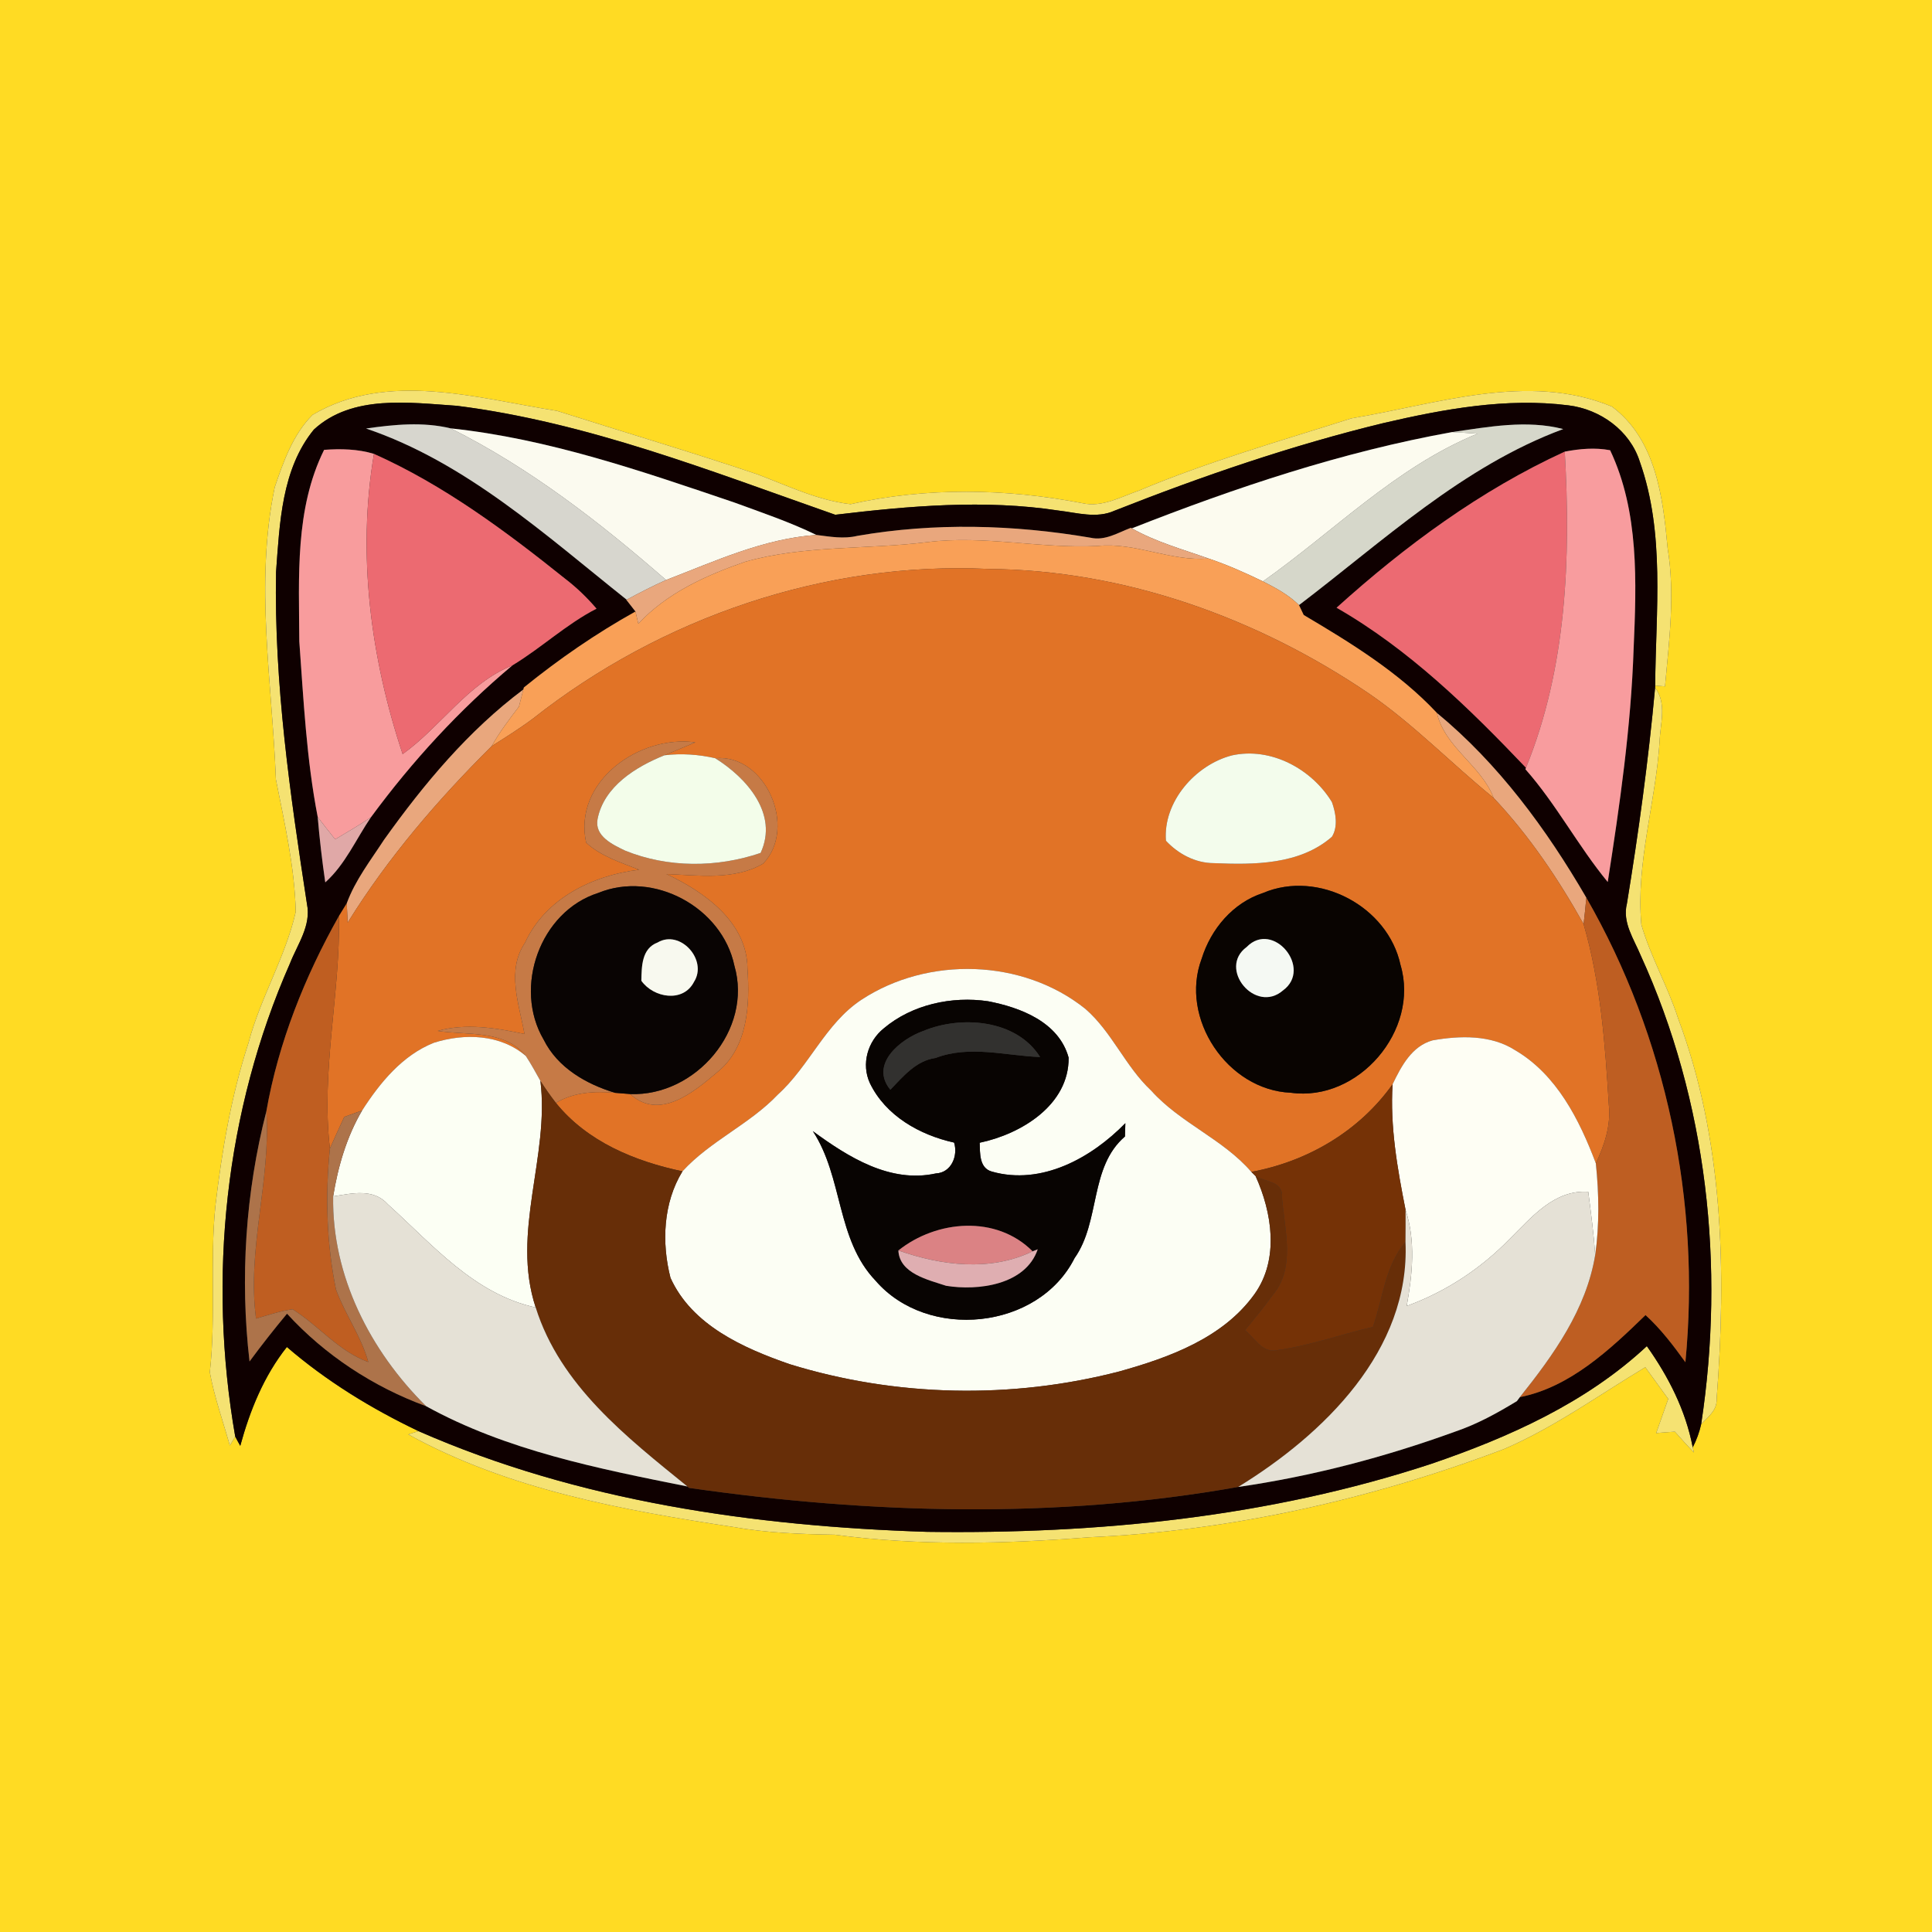 <?xml version="1.0" encoding="UTF-8" ?>
<!DOCTYPE svg PUBLIC "-//W3C//DTD SVG 1.1//EN" "http://www.w3.org/Graphics/SVG/1.1/DTD/svg11.dtd">
<svg width="250pt" height="250pt" viewBox="0 0 250 250" version="1.1" xmlns="http://www.w3.org/2000/svg">
<rect x="0" y="0" width="250" height="250" fill="#333333" stroke="none"/>
<g id="#ffdb23ff">
<path fill="#ffdb23" opacity="1.00" d=" M 0.00 0.00 L 250.00 0.00 L 250.00 250.00 L 0.00 250.00 L 0.00 0.00 M 40.45 53.68 C 37.93 56.18 36.67 59.74 35.55 63.05 C 32.94 75.54 35.22 88.28 35.70 100.85 C 36.82 106.51 38.13 112.19 38.27 117.99 C 36.93 123.87 33.70 129.10 32.16 134.93 C 29.92 141.79 28.71 148.92 27.87 156.07 C 27.15 163.23 27.96 170.43 27.15 177.57 C 27.74 180.80 28.86 183.90 29.74 187.05 L 30.44 185.90 C 30.60 186.20 30.92 186.80 31.09 187.09 C 32.34 182.51 34.14 178.06 37.12 174.30 C 42.25 178.72 48.06 182.28 54.16 185.19 L 52.83 185.61 C 65.72 192.72 80.49 195.40 94.90 197.59 C 99.23 198.36 103.62 198.52 108.00 198.59 C 118.92 200.05 130.02 199.78 140.98 198.92 C 159.32 198.10 177.46 194.00 194.61 187.51 C 201.11 184.72 206.86 180.54 212.90 176.92 C 213.89 178.29 214.88 179.65 215.87 181.02 C 215.35 182.49 214.83 183.96 214.31 185.44 C 215.11 185.37 215.92 185.31 216.73 185.26 C 217.53 186.17 218.35 187.07 219.19 187.96 L 219.04 187.29 C 219.53 186.34 219.90 185.33 220.13 184.29 C 221.01 183.37 222.21 182.47 222.13 181.04 C 223.40 164.51 223.02 147.46 217.14 131.76 C 215.81 127.62 213.59 123.82 212.39 119.65 C 211.67 111.66 214.24 103.90 214.75 95.99 C 214.82 93.66 215.73 91.05 214.17 88.98 L 214.18 88.72 L 215.45 88.82 C 215.99 82.88 216.77 76.89 215.79 70.94 C 215.19 64.37 214.28 56.85 208.58 52.61 C 197.69 48.10 185.91 52.31 174.90 54.13 C 165.68 57.06 156.33 59.72 147.39 63.48 C 145.03 64.29 142.63 65.69 140.05 65.11 C 130.17 63.20 119.89 63.03 110.06 65.24 C 105.81 64.75 101.92 62.85 97.96 61.36 C 89.38 58.47 80.70 55.91 72.09 53.17 C 61.75 51.54 50.16 47.95 40.45 53.68 Z" />
</g>
<g id="#f5e272ff">
<path fill="#f5e272" opacity="1.00" d=" M 40.45 53.68 C 50.16 47.95 61.75 51.54 72.09 53.17 C 80.70 55.91 89.38 58.47 97.96 61.36 C 101.92 62.85 105.81 64.75 110.06 65.24 C 119.89 63.03 130.17 63.20 140.05 65.11 C 142.63 65.69 145.03 64.29 147.39 63.48 C 156.33 59.72 165.68 57.06 174.90 54.13 C 185.91 52.31 197.69 48.10 208.58 52.61 C 214.28 56.85 215.19 64.37 215.79 70.94 C 216.77 76.89 215.99 82.88 215.45 88.82 L 214.18 88.72 C 214.25 79.06 215.48 69.03 212.19 59.74 C 210.91 55.70 207.06 52.95 202.94 52.45 C 194.92 51.44 186.84 52.93 179.04 54.74 C 167.17 57.62 155.59 61.60 144.23 66.08 C 141.91 67.13 139.39 66.35 137.00 66.07 C 127.39 64.60 117.65 65.47 108.08 66.61 C 92.08 61.01 76.07 54.65 59.12 52.51 C 52.96 52.10 45.57 51.02 40.61 55.59 C 36.43 60.71 36.19 67.73 35.72 74.03 C 35.46 88.44 37.54 102.76 39.72 116.97 C 40.30 119.76 38.49 122.19 37.52 124.67 C 29.10 143.76 26.86 165.38 30.44 185.90 L 29.74 187.05 C 28.86 183.90 27.74 180.80 27.15 177.57 C 27.96 170.43 27.15 163.23 27.87 156.07 C 28.71 148.92 29.92 141.79 32.16 134.93 C 33.70 129.10 36.93 123.87 38.27 117.99 C 38.13 112.19 36.82 106.51 35.70 100.85 C 35.22 88.28 32.94 75.54 35.55 63.05 C 36.67 59.74 37.93 56.18 40.45 53.68 Z" />
<path fill="#f5e272" opacity="1.00" d=" M 210.52 116.94 C 212.04 107.67 213.31 98.35 214.17 88.98 C 215.73 91.05 214.82 93.66 214.75 95.99 C 214.24 103.90 211.67 111.66 212.39 119.65 C 213.59 123.82 215.81 127.62 217.14 131.76 C 223.02 147.46 223.40 164.51 222.13 181.04 C 222.21 182.47 221.01 183.37 220.13 184.29 C 223.24 163.88 220.92 142.49 212.31 123.64 C 211.42 121.50 209.91 119.37 210.52 116.94 Z" />
<path fill="#f5e272" opacity="1.00" d=" M 185.20 189.42 C 195.25 185.99 205.24 181.52 213.10 174.19 C 215.90 178.13 218.13 182.51 219.04 187.29 L 219.19 187.96 C 218.35 187.07 217.53 186.17 216.73 185.26 C 215.92 185.31 215.11 185.37 214.31 185.44 C 214.83 183.96 215.35 182.49 215.87 181.02 C 214.88 179.65 213.89 178.29 212.90 176.92 C 206.86 180.54 201.11 184.72 194.61 187.51 C 177.46 194.00 159.32 198.10 140.98 198.92 C 130.02 199.78 118.92 200.05 108.00 198.59 C 103.62 198.52 99.23 198.36 94.90 197.59 C 80.49 195.40 65.72 192.72 52.83 185.61 L 54.16 185.19 C 74.84 194.27 97.56 197.50 119.97 198.22 C 141.97 198.52 164.22 196.33 185.20 189.42 Z" />
</g>
<g id="#0f0000ff">
<path fill="#0f0000" opacity="1.00" d=" M 40.61 55.59 C 45.57 51.02 52.96 52.10 59.12 52.51 C 76.07 54.65 92.08 61.01 108.08 66.61 C 117.65 65.47 127.39 64.60 137.00 66.07 C 139.39 66.35 141.91 67.13 144.23 66.08 C 155.59 61.60 167.17 57.62 179.04 54.74 C 186.84 52.93 194.92 51.44 202.94 52.45 C 207.06 52.95 210.91 55.70 212.19 59.74 C 215.48 69.03 214.25 79.06 214.18 88.72 L 214.17 88.98 C 213.31 98.35 212.04 107.67 210.52 116.94 C 209.91 119.37 211.42 121.50 212.31 123.64 C 220.92 142.49 223.24 163.88 220.13 184.29 C 219.90 185.33 219.53 186.34 219.04 187.29 C 218.13 182.51 215.90 178.13 213.10 174.19 C 205.24 181.52 195.25 185.99 185.20 189.42 C 164.22 196.33 141.97 198.52 119.97 198.22 C 97.56 197.50 74.84 194.27 54.16 185.19 C 48.06 182.28 42.25 178.72 37.12 174.30 C 34.14 178.06 32.34 182.51 31.09 187.09 C 30.92 186.80 30.60 186.20 30.44 185.90 C 26.86 165.38 29.10 143.76 37.52 124.67 C 38.49 122.19 40.30 119.76 39.72 116.97 C 37.54 102.76 35.46 88.44 35.72 74.03 C 36.19 67.73 36.43 60.71 40.61 55.59 M 47.37 55.45 C 60.28 59.82 70.60 69.25 81.09 77.60 L 81.05 77.62 C 81.34 78.00 81.93 78.75 82.23 79.13 C 77.13 81.97 72.32 85.29 67.79 88.96 L 67.72 89.22 C 60.60 94.55 54.85 101.45 49.70 108.66 C 47.97 111.32 45.97 113.88 44.87 116.89 C 44.62 117.30 44.11 118.12 43.86 118.53 C 39.44 126.36 36.02 134.94 34.47 143.79 C 31.77 154.29 31.04 165.40 32.29 176.17 C 33.85 174.06 35.46 172.00 37.14 169.99 C 42.04 175.35 48.34 179.48 55.14 181.96 C 65.50 187.68 77.42 190.04 88.95 192.35 L 89.15 192.53 C 112.67 195.91 136.75 196.58 160.22 192.41 C 169.79 191.03 179.21 188.55 188.30 185.25 C 191.13 184.29 193.75 182.85 196.29 181.30 C 196.38 181.18 196.57 180.92 196.67 180.79 C 203.15 179.51 208.32 174.65 212.93 170.17 C 214.91 171.97 216.53 174.11 218.09 176.27 C 220.09 155.56 215.65 134.22 205.27 116.16 C 200.12 107.29 193.89 98.81 185.93 92.25 C 181.06 87.04 174.82 83.20 168.70 79.58 C 168.55 79.26 168.24 78.62 168.09 78.30 C 178.97 70.03 189.26 60.34 202.28 55.52 C 197.56 54.30 192.64 55.23 187.91 55.91 C 173.69 58.47 159.89 63.08 146.46 68.37 L 146.33 68.30 C 144.65 68.94 142.97 70.01 141.11 69.58 C 131.15 67.88 120.91 67.61 110.94 69.34 C 109.17 69.77 107.39 69.44 105.63 69.22 C 102.21 67.55 98.60 66.34 95.04 65.03 C 83.06 60.97 70.96 56.77 58.32 55.43 C 54.73 54.56 50.99 54.93 47.37 55.45 M 41.94 58.21 C 38.14 65.87 38.69 74.69 38.73 83.00 C 39.28 90.59 39.66 98.25 41.11 105.71 C 41.35 108.54 41.68 111.37 42.09 114.18 C 44.68 111.86 46.07 108.58 48.00 105.75 C 53.33 98.51 59.42 91.87 66.32 86.09 C 70.06 83.83 73.28 80.77 77.19 78.76 C 75.97 77.33 74.61 76.02 73.12 74.88 C 65.43 68.72 57.43 62.77 48.39 58.73 C 46.30 58.10 44.11 58.05 41.94 58.21 M 172.95 78.64 C 182.31 84.01 190.07 91.59 197.46 99.35 L 197.39 99.54 C 201.39 104.07 204.21 109.49 208.04 114.13 C 209.60 104.13 211.05 94.08 211.39 83.95 C 211.76 75.36 212.12 66.22 208.35 58.26 C 206.40 57.89 204.42 58.07 202.48 58.44 C 191.60 63.43 181.81 70.64 172.95 78.64 Z" />
</g>
<g id="#d7d6ceff">
<path fill="#d7d6ce" opacity="1.00" d=" M 47.37 55.45 C 50.99 54.93 54.73 54.56 58.32 55.43 C 68.55 60.54 77.61 67.58 86.19 75.05 C 84.45 75.83 82.76 76.70 81.09 77.60 C 70.60 69.25 60.28 59.82 47.37 55.45 Z" />
</g>
<g id="#d6d7caff">
<path fill="#d6d7ca" opacity="1.00" d=" M 187.91 55.91 C 192.64 55.23 197.56 54.30 202.28 55.52 C 189.26 60.34 178.97 70.03 168.09 78.30 C 166.75 76.97 165.08 76.08 163.42 75.23 C 172.59 68.77 180.62 60.44 191.18 56.12 C 190.09 56.04 189.00 55.97 187.91 55.91 Z" />
</g>
<g id="#fbfaefff">
<path fill="#fbfaef" opacity="1.00" d=" M 58.32 55.43 C 70.96 56.77 83.06 60.97 95.04 65.03 C 98.60 66.34 102.21 67.55 105.63 69.22 C 98.79 69.70 92.49 72.63 86.19 75.05 C 77.61 67.58 68.55 60.54 58.32 55.43 Z" />
</g>
<g id="#fcfbefff">
<path fill="#fcfbef" opacity="1.00" d=" M 146.46 68.37 C 159.89 63.08 173.69 58.47 187.91 55.91 C 189.00 55.97 190.09 56.04 191.18 56.12 C 180.62 60.44 172.59 68.77 163.42 75.23 C 161.13 74.12 158.80 73.08 156.38 72.27 C 153.03 71.08 149.57 70.13 146.46 68.37 Z" />
</g>
<g id="#f89c9dff">
<path fill="#f89c9d" opacity="1.00" d=" M 41.94 58.21 C 44.11 58.05 46.30 58.10 48.39 58.73 C 46.19 71.71 47.97 85.16 52.10 97.58 C 57.08 94.01 60.48 88.46 66.32 86.09 C 59.42 91.87 53.33 98.51 48.00 105.75 C 46.50 106.77 44.93 107.69 43.37 108.61 C 42.61 107.65 41.84 106.70 41.11 105.71 C 39.66 98.25 39.28 90.59 38.73 83.00 C 38.69 74.69 38.14 65.87 41.94 58.21 Z" />
</g>
<g id="#ec6a72ff">
<path fill="#ec6a72" opacity="1.00" d=" M 172.95 78.64 C 181.81 70.64 191.60 63.43 202.48 58.44 C 203.27 72.20 202.73 86.43 197.46 99.35 C 190.07 91.59 182.31 84.01 172.95 78.64 Z" />
</g>
<g id="#f89c9eff">
<path fill="#f89c9e" opacity="1.00" d=" M 202.48 58.44 C 204.42 58.07 206.40 57.89 208.35 58.26 C 212.12 66.22 211.76 75.36 211.39 83.95 C 211.05 94.08 209.60 104.13 208.04 114.13 C 204.21 109.49 201.39 104.07 197.39 99.54 L 197.46 99.35 C 202.73 86.43 203.27 72.20 202.48 58.44 Z" />
</g>
<g id="#ec6a71ff">
<path fill="#ec6a71" opacity="1.00" d=" M 48.39 58.73 C 57.43 62.77 65.43 68.72 73.12 74.88 C 74.61 76.02 75.97 77.33 77.19 78.76 C 73.28 80.77 70.06 83.83 66.32 86.09 C 60.48 88.46 57.08 94.01 52.10 97.58 C 47.97 85.16 46.19 71.71 48.39 58.73 Z" />
</g>
<g id="#e9a77dff">
<path fill="#e9a77d" opacity="1.00" d=" M 110.94 69.34 C 120.91 67.61 131.15 67.88 141.11 69.58 C 142.97 70.01 144.65 68.94 146.33 68.30 L 146.46 68.37 C 149.57 70.13 153.03 71.08 156.38 72.27 C 151.46 72.68 146.91 70.13 142.00 70.65 C 134.65 71.02 127.34 69.23 120.00 70.15 C 112.15 71.13 104.08 70.52 96.40 72.70 C 91.36 74.45 86.30 76.73 82.60 80.71 C 82.51 80.32 82.32 79.53 82.23 79.13 C 81.93 78.75 81.34 78.00 81.05 77.62 L 81.09 77.60 C 82.76 76.70 84.45 75.83 86.19 75.05 C 92.49 72.63 98.79 69.70 105.63 69.22 C 107.39 69.44 109.17 69.77 110.94 69.34 Z" />
<path fill="#e9a77d" opacity="1.00" d=" M 49.70 108.66 C 54.85 101.45 60.60 94.55 67.72 89.22 C 67.58 89.77 67.29 90.88 67.15 91.44 C 65.89 93.08 64.64 94.74 63.62 96.55 C 56.64 103.49 50.19 110.99 44.99 119.38 C 44.96 118.76 44.90 117.51 44.87 116.89 C 45.97 113.88 47.97 111.32 49.70 108.66 Z" />
<path fill="#e9a77d" opacity="1.00" d=" M 185.93 92.25 C 193.89 98.81 200.12 107.29 205.27 116.16 C 205.17 117.30 205.05 118.44 204.92 119.58 C 201.65 113.73 197.88 108.13 193.28 103.25 C 191.64 98.99 187.00 96.79 185.93 92.25 Z" />
</g>
<g id="#f9a057ff">
<path fill="#f9a057" opacity="1.00" d=" M 96.40 72.70 C 104.08 70.52 112.15 71.13 120.00 70.15 C 127.34 69.23 134.65 71.02 142.00 70.65 C 146.91 70.13 151.46 72.68 156.38 72.27 C 158.80 73.08 161.13 74.12 163.42 75.23 C 165.08 76.08 166.75 76.97 168.09 78.30 C 168.24 78.62 168.55 79.26 168.70 79.58 C 174.82 83.20 181.06 87.04 185.93 92.25 C 187.00 96.79 191.64 98.99 193.28 103.25 C 187.84 98.84 182.97 93.75 177.18 89.77 C 162.71 79.94 145.49 73.76 127.90 73.62 C 106.78 72.62 85.56 79.90 69.01 92.95 C 67.28 94.25 65.45 95.39 63.62 96.55 C 64.64 94.74 65.89 93.08 67.15 91.44 C 67.29 90.88 67.58 89.77 67.72 89.22 L 67.79 88.96 C 72.32 85.29 77.13 81.97 82.23 79.13 C 82.32 79.53 82.51 80.32 82.60 80.71 C 86.30 76.73 91.36 74.45 96.40 72.70 Z" />
</g>
<g id="#e17326ff">
<path fill="#e17326" opacity="1.00" d=" M 69.01 92.95 C 85.56 79.90 106.78 72.62 127.90 73.62 C 145.49 73.76 162.71 79.94 177.18 89.77 C 182.97 93.75 187.84 98.84 193.28 103.25 C 197.88 108.13 201.65 113.73 204.92 119.58 C 207.12 127.17 207.71 135.11 208.18 142.97 C 208.47 145.62 207.62 148.17 206.50 150.53 C 204.38 144.90 201.43 139.04 196.05 135.89 C 192.91 133.88 188.91 134.00 185.38 134.62 C 182.68 135.36 181.32 137.98 180.20 140.30 C 175.89 146.37 169.19 150.30 161.92 151.64 C 158.23 147.37 152.72 145.32 148.96 141.12 C 145.62 138.00 143.90 133.55 140.45 130.55 C 132.35 124.05 120.08 123.70 111.45 129.38 C 106.80 132.46 104.73 137.95 100.66 141.63 C 96.99 145.50 91.91 147.63 88.31 151.57 C 82.15 150.27 75.99 147.74 71.93 142.71 C 74.25 141.32 76.96 141.17 79.58 141.41 C 80.07 141.45 81.06 141.53 81.55 141.57 C 85.34 145.03 89.75 141.34 92.80 138.75 C 96.77 135.58 97.05 130.00 96.72 125.34 C 96.69 119.33 91.14 115.40 86.23 113.10 C 90.38 113.26 94.99 113.94 98.75 111.75 C 103.22 107.10 99.05 97.53 92.54 98.11 C 90.40 97.62 88.18 97.47 85.99 97.73 C 87.32 97.17 88.65 96.62 89.98 96.06 C 82.73 95.06 74.13 101.14 75.85 109.04 C 77.77 110.81 80.32 111.60 82.71 112.54 C 76.69 113.27 70.57 116.25 67.94 121.99 C 65.50 125.62 67.18 129.92 67.87 133.80 C 64.17 133.02 60.35 132.37 56.63 133.40 C 60.51 134.00 65.26 133.20 68.04 136.64 C 64.77 133.82 60.10 133.68 56.15 134.93 C 52.07 136.55 49.17 140.10 46.86 143.69 C 46.28 143.90 45.13 144.32 44.55 144.53 C 43.92 145.89 43.29 147.24 42.69 148.62 C 41.51 138.55 44.05 128.58 43.86 118.53 C 44.11 118.12 44.62 117.30 44.87 116.89 C 44.90 117.51 44.96 118.76 44.99 119.38 C 50.19 110.99 56.64 103.49 63.62 96.55 C 65.45 95.39 67.28 94.25 69.01 92.95 M 159.40 97.75 C 154.66 98.98 150.48 103.78 150.87 108.79 C 152.45 110.49 154.67 111.68 157.04 111.69 C 162.25 111.91 168.18 111.92 172.35 108.28 C 173.17 106.96 172.85 105.18 172.35 103.79 C 169.74 99.50 164.45 96.63 159.40 97.75 M 163.44 115.55 C 159.53 116.83 156.69 120.21 155.49 124.07 C 152.60 131.75 158.81 141.06 167.03 141.40 C 175.77 142.62 183.73 133.32 181.23 124.88 C 179.61 117.28 170.60 112.51 163.44 115.55 Z" />
</g>
<g id="#c67a46ff">
<path fill="#c67a46" opacity="1.00" d=" M 75.85 109.04 C 74.13 101.14 82.73 95.06 89.98 96.06 C 88.65 96.62 87.32 97.17 85.99 97.73 C 82.27 99.22 78.13 101.78 77.32 106.01 C 76.92 108.20 79.27 109.29 80.89 110.07 C 86.43 112.32 92.78 112.29 98.42 110.37 C 100.78 105.30 96.58 100.63 92.54 98.11 C 99.05 97.53 103.22 107.10 98.75 111.75 C 94.99 113.94 90.38 113.26 86.23 113.10 C 91.14 115.40 96.69 119.33 96.72 125.34 C 97.05 130.00 96.77 135.58 92.80 138.75 C 89.75 141.34 85.34 145.03 81.55 141.57 C 90.01 141.89 97.43 133.24 95.03 124.96 C 93.45 117.41 84.57 112.60 77.40 115.55 C 69.87 117.95 66.39 127.79 70.35 134.53 C 72.16 138.17 75.83 140.27 79.58 141.41 C 76.96 141.17 74.25 141.32 71.93 142.71 C 71.22 141.80 70.55 140.84 69.93 139.87 C 69.32 138.78 68.73 137.68 68.04 136.64 C 65.26 133.20 60.51 134.00 56.63 133.40 C 60.35 132.37 64.17 133.02 67.87 133.80 C 67.18 129.92 65.50 125.62 67.94 121.99 C 70.57 116.25 76.69 113.27 82.71 112.54 C 80.32 111.60 77.77 110.81 75.85 109.04 Z" />
</g>
<g id="#f3fcecff">
<path fill="#f3fcec" opacity="1.00" d=" M 159.40 97.75 C 164.45 96.63 169.74 99.50 172.35 103.79 C 172.85 105.18 173.17 106.96 172.35 108.28 C 168.18 111.92 162.25 111.91 157.04 111.69 C 154.67 111.68 152.45 110.49 150.87 108.79 C 150.48 103.78 154.66 98.98 159.40 97.75 Z" />
</g>
<g id="#f3fdeaff">
<path fill="#f3fdea" opacity="1.00" d=" M 77.32 106.01 C 78.13 101.78 82.27 99.22 85.99 97.73 C 88.18 97.47 90.40 97.62 92.54 98.11 C 96.58 100.63 100.78 105.30 98.42 110.37 C 92.78 112.29 86.43 112.32 80.89 110.07 C 79.27 109.29 76.92 108.20 77.32 106.01 Z" />
</g>
<g id="#e0a8a7ff">
<path fill="#e0a8a7" opacity="1.00" d=" M 41.11 105.71 C 41.84 106.70 42.61 107.65 43.37 108.61 C 44.93 107.69 46.50 106.77 48.00 105.75 C 46.07 108.58 44.68 111.86 42.09 114.18 C 41.68 111.37 41.35 108.54 41.11 105.71 Z" />
</g>
<g id="#090403ff">
<path fill="#090403" opacity="1.00" d=" M 77.40 115.55 C 84.57 112.60 93.45 117.41 95.03 124.96 C 97.43 133.24 90.01 141.89 81.55 141.57 C 81.06 141.53 80.07 141.45 79.58 141.41 C 75.83 140.27 72.16 138.17 70.35 134.53 C 66.39 127.79 69.87 117.95 77.40 115.55 M 82.99 126.91 C 84.57 129.14 88.41 129.78 89.80 127.06 C 91.62 124.23 88.02 120.22 85.09 121.96 C 83.02 122.74 83.03 125.07 82.99 126.91 Z" />
</g>
<g id="#090401ff">
<path fill="#090401" opacity="1.00" d=" M 163.44 115.55 C 170.60 112.51 179.61 117.28 181.23 124.88 C 183.73 133.32 175.77 142.62 167.03 141.40 C 158.81 141.06 152.60 131.75 155.49 124.07 C 156.69 120.21 159.53 116.83 163.44 115.55 M 161.32 122.54 C 157.53 125.32 162.45 131.26 166.02 128.16 C 169.90 125.32 164.74 119.03 161.32 122.54 Z" />
</g>
<g id="#be5e22ff">
<path fill="#be5e22" opacity="1.00" d=" M 205.27 116.16 C 215.65 134.22 220.09 155.56 218.09 176.27 C 216.53 174.11 214.91 171.97 212.93 170.17 C 208.32 174.65 203.15 179.51 196.67 180.79 C 201.02 175.34 205.26 169.44 206.42 162.39 C 206.97 158.46 206.91 154.47 206.50 150.53 C 207.62 148.17 208.47 145.62 208.18 142.97 C 207.71 135.11 207.12 127.17 204.92 119.58 C 205.05 118.44 205.17 117.30 205.27 116.16 Z" />
</g>
<g id="#bf5e21ff">
<path fill="#bf5e21" opacity="1.00" d=" M 34.47 143.79 C 36.02 134.94 39.44 126.36 43.86 118.53 C 44.05 128.58 41.51 138.55 42.69 148.62 C 42.08 154.69 42.25 160.88 43.48 166.87 C 44.65 170.09 46.75 172.91 47.66 176.25 C 43.81 174.85 41.24 171.53 37.86 169.42 C 36.24 169.64 34.69 170.18 33.13 170.63 C 31.94 161.61 35.06 152.79 34.47 143.79 Z" />
</g>
<g id="#f8f9efff">
<path fill="#f8f9ef" opacity="1.00" d=" M 82.99 126.91 C 83.03 125.07 83.02 122.74 85.09 121.96 C 88.02 120.22 91.62 124.23 89.80 127.06 C 88.41 129.78 84.57 129.14 82.99 126.91 Z" />
</g>
<g id="#f5f9f3ff">
<path fill="#f5f9f3" opacity="1.00" d=" M 161.32 122.54 C 164.74 119.03 169.90 125.32 166.02 128.16 C 162.45 131.26 157.53 125.32 161.32 122.54 Z" />
</g>
<g id="#fcfef4ff">
<path fill="#fcfef4" opacity="1.00" d=" M 111.45 129.38 C 120.08 123.70 132.35 124.05 140.45 130.55 C 143.90 133.55 145.62 138.00 148.96 141.12 C 152.72 145.32 158.23 147.37 161.92 151.64 C 162.05 151.77 162.33 152.04 162.47 152.18 C 164.61 156.91 165.55 162.92 162.36 167.42 C 158.29 173.13 151.31 175.66 144.82 177.47 C 130.89 181.08 115.92 180.77 102.17 176.52 C 96.18 174.44 89.53 171.48 86.76 165.35 C 85.60 160.81 85.81 155.65 88.31 151.57 C 91.91 147.63 96.99 145.50 100.66 141.63 C 104.73 137.95 106.80 132.46 111.45 129.38 M 114.36 133.07 C 112.28 134.74 111.42 137.68 112.56 140.15 C 114.59 144.38 119.02 146.87 123.46 147.85 C 123.99 149.56 123.10 151.75 121.11 151.84 C 115.18 153.15 109.74 149.71 105.18 146.37 C 109.11 152.34 108.19 160.38 113.30 165.72 C 120.03 173.52 134.36 172.11 139.05 162.80 C 142.42 158.03 140.94 151.04 145.57 147.06 C 145.58 146.63 145.61 145.77 145.62 145.34 C 141.24 149.83 134.77 153.43 128.34 151.60 C 126.70 151.14 126.82 149.22 126.77 147.87 C 132.13 146.75 138.34 142.99 138.28 136.86 C 137.02 132.26 132.07 130.37 127.85 129.56 C 123.17 128.87 118.02 129.98 114.36 133.07 Z" />
</g>
<g id="#080402ff">
<path fill="#080402" opacity="1.00" d=" M 114.36 133.07 C 118.02 129.98 123.17 128.87 127.85 129.56 C 132.07 130.37 137.02 132.26 138.28 136.86 C 138.34 142.99 132.13 146.75 126.77 147.87 C 126.82 149.22 126.70 151.14 128.34 151.60 C 134.77 153.43 141.24 149.83 145.62 145.34 C 145.61 145.77 145.58 146.63 145.57 147.06 C 140.94 151.04 142.42 158.03 139.05 162.80 C 134.36 172.11 120.03 173.52 113.30 165.72 C 108.19 160.38 109.11 152.34 105.18 146.37 C 109.74 149.71 115.18 153.15 121.11 151.84 C 123.10 151.75 123.99 149.56 123.46 147.85 C 119.02 146.87 114.59 144.38 112.56 140.15 C 111.42 137.68 112.28 134.74 114.36 133.07 M 119.46 133.41 C 116.48 134.48 112.51 137.72 115.21 141.01 C 116.88 139.29 118.53 137.25 121.06 136.90 C 125.47 135.22 130.08 136.60 134.59 136.78 C 131.53 131.91 124.39 131.36 119.46 133.41 M 116.25 161.81 C 116.39 164.80 120.12 165.61 122.43 166.38 C 126.59 167.06 132.72 166.26 134.28 161.66 L 133.62 161.92 C 128.92 157.20 121.20 157.86 116.25 161.81 Z" />
</g>
<g id="#32312fff">
<path fill="#32312f" opacity="1.00" d=" M 119.46 133.41 C 124.39 131.36 131.53 131.91 134.59 136.78 C 130.08 136.60 125.47 135.22 121.06 136.90 C 118.53 137.25 116.88 139.29 115.21 141.01 C 112.51 137.72 116.48 134.48 119.46 133.41 Z" />
</g>
<g id="#fefef4ff">
<path fill="#fefef4" opacity="1.00" d=" M 185.38 134.62 C 188.91 134.00 192.91 133.88 196.05 135.89 C 201.43 139.04 204.38 144.90 206.50 150.53 C 206.91 154.47 206.97 158.46 206.42 162.39 C 206.23 159.66 205.87 156.94 205.52 154.22 C 201.08 153.93 198.18 157.54 195.33 160.34 C 191.60 164.18 187.06 167.16 182.03 168.99 C 182.77 164.87 183.21 160.61 181.88 156.56 C 180.82 151.21 179.86 145.78 180.20 140.30 C 181.32 137.98 182.68 135.36 185.38 134.62 Z" />
</g>
<g id="#fcfff4ff">
<path fill="#fcfff4" opacity="1.00" d=" M 56.15 134.93 C 60.10 133.68 64.77 133.82 68.04 136.64 C 68.73 137.68 69.32 138.78 69.93 139.87 C 71.14 149.67 66.10 159.48 69.32 169.19 C 61.34 167.45 55.96 161.04 50.19 155.84 C 48.32 153.73 45.53 154.43 43.11 154.81 C 43.74 150.93 44.86 147.10 46.86 143.69 C 49.17 140.10 52.07 136.55 56.15 134.93 Z" />
</g>
<g id="#672e08ff">
<path fill="#672e08" opacity="1.00" d=" M 69.93 139.87 C 70.55 140.84 71.22 141.80 71.93 142.71 C 75.99 147.74 82.15 150.27 88.31 151.57 C 85.81 155.65 85.60 160.81 86.76 165.35 C 89.53 171.48 96.18 174.44 102.17 176.52 C 115.92 180.77 130.89 181.08 144.82 177.47 C 151.31 175.66 158.29 173.13 162.36 167.42 C 165.55 162.92 164.61 156.91 162.47 152.18 C 163.74 152.97 166.08 152.83 165.89 154.95 C 166.20 159.10 167.70 164.07 164.66 167.61 C 163.55 169.17 162.32 170.64 161.11 172.13 C 162.32 173.08 163.27 175.00 165.06 174.74 C 169.35 174.18 173.45 172.68 177.66 171.70 C 178.96 168.00 179.23 163.78 181.87 160.70 C 182.50 174.73 171.28 185.62 160.22 192.41 C 136.75 196.58 112.67 195.91 89.15 192.53 L 88.95 192.35 C 81.08 185.96 72.49 179.28 69.32 169.19 C 66.10 159.48 71.14 149.67 69.93 139.87 Z" />
</g>
<g id="#753206ff">
<path fill="#753206" opacity="1.00" d=" M 161.92 151.64 C 169.19 150.30 175.89 146.37 180.20 140.30 C 179.86 145.78 180.82 151.21 181.88 156.56 C 181.89 157.94 181.88 159.32 181.87 160.70 C 179.23 163.78 178.96 168.00 177.66 171.70 C 173.45 172.68 169.35 174.18 165.06 174.74 C 163.27 175.00 162.32 173.08 161.11 172.13 C 162.32 170.64 163.55 169.17 164.66 167.61 C 167.70 164.07 166.20 159.10 165.89 154.95 C 166.08 152.83 163.74 152.97 162.47 152.18 C 162.33 152.04 162.05 151.77 161.92 151.64 Z" />
</g>
<g id="#ad734aff">
<path fill="#ad734a" opacity="1.00" d=" M 32.29 176.17 C 31.04 165.40 31.77 154.29 34.47 143.79 C 35.06 152.79 31.94 161.61 33.13 170.63 C 34.69 170.18 36.24 169.64 37.86 169.42 C 41.24 171.53 43.81 174.85 47.66 176.25 C 46.75 172.91 44.65 170.09 43.48 166.87 C 42.25 160.88 42.08 154.69 42.69 148.62 C 43.29 147.24 43.92 145.89 44.55 144.53 C 45.13 144.32 46.28 143.90 46.86 143.69 C 44.86 147.10 43.74 150.93 43.11 154.81 C 42.94 165.13 47.92 174.82 55.14 181.96 C 48.34 179.48 42.04 175.35 37.14 169.99 C 35.46 172.00 33.85 174.06 32.29 176.17 Z" />
</g>
<g id="#e5e1d6ff">
<path fill="#e5e1d6" opacity="1.00" d=" M 43.11 154.81 C 45.53 154.43 48.32 153.73 50.19 155.84 C 55.96 161.04 61.34 167.45 69.32 169.19 C 72.49 179.28 81.08 185.96 88.95 192.35 C 77.42 190.04 65.50 187.68 55.14 181.96 C 47.92 174.82 42.94 165.13 43.11 154.81 Z" />
<path fill="#e5e1d6" opacity="1.00" d=" M 195.33 160.34 C 198.18 157.54 201.08 153.93 205.52 154.22 C 205.87 156.94 206.23 159.66 206.42 162.39 C 205.26 169.44 201.02 175.34 196.67 180.79 C 196.57 180.92 196.38 181.18 196.29 181.30 C 193.75 182.85 191.13 184.29 188.30 185.25 C 179.21 188.55 169.79 191.03 160.22 192.41 C 171.28 185.62 182.50 174.73 181.87 160.70 C 181.88 159.32 181.89 157.94 181.88 156.56 C 183.21 160.61 182.77 164.87 182.03 168.99 C 187.06 167.16 191.60 164.18 195.33 160.34 Z" />
</g>
<g id="#db8284ff">
<path fill="#db8284" opacity="1.00" d=" M 116.25 161.81 C 121.20 157.86 128.92 157.20 133.62 161.92 C 128.16 164.57 121.79 163.77 116.25 161.81 Z" />
</g>
<g id="#dfaeb1ff">
<path fill="#dfaeb1" opacity="1.00" d=" M 122.43 166.38 C 120.12 165.61 116.39 164.80 116.25 161.81 C 121.79 163.77 128.16 164.57 133.62 161.92 L 134.28 161.66 C 132.72 166.26 126.59 167.06 122.43 166.38 Z" />
</g>
</svg>
